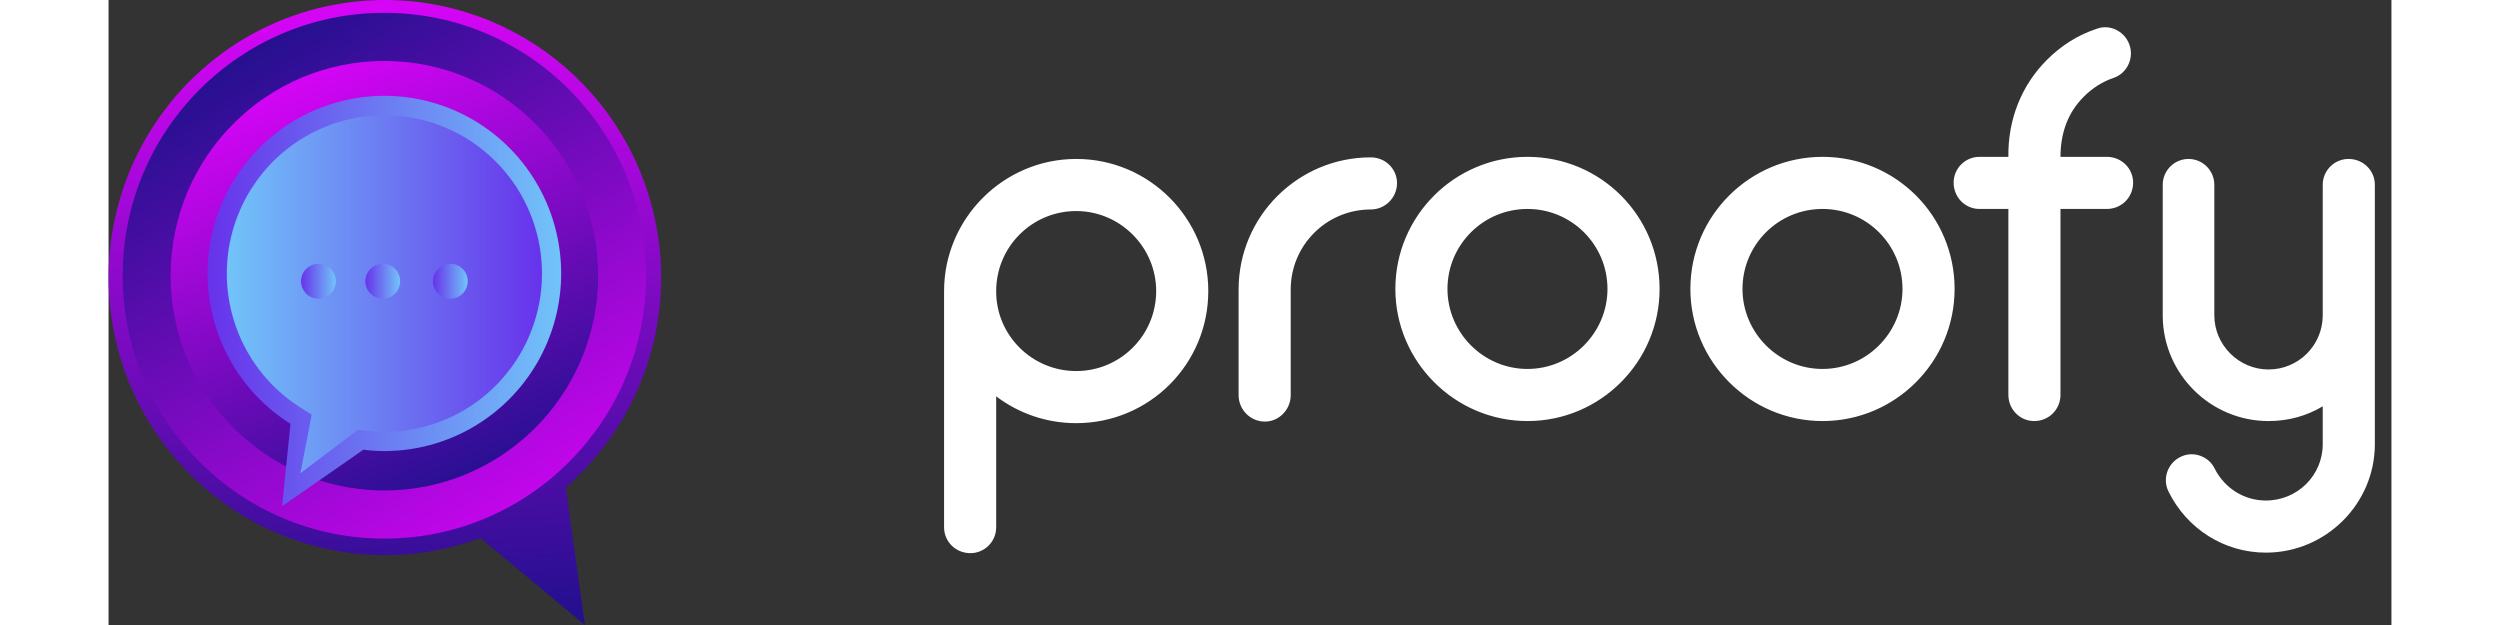 <svg width="180" height="45" viewBox="0 0 347 95" fill="none" xmlns="http://www.w3.org/2000/svg">
<rect x="0" y="0" width="347" height="95" fill="#333333" stroke="none"/>
<path d="M147.08 64.32C142.52 64.32 138.28 62.8 134.92 60.24V80.16C134.92 82.32 133.16 84.08 131 84.08C128.76 84.08 127 82.32 127 80.16V44.32V44.24C127 33.2 136.04 24.16 147.08 24.16C158.2 24.16 167.16 33.2 167.16 44.24C167.16 55.36 158.2 64.32 147.08 64.32ZM147.08 32.08C140.36 32.08 134.92 37.52 134.92 44.24V44.32C134.92 50.96 140.36 56.4 147.08 56.4C153.8 56.4 159.24 50.96 159.24 44.24C159.24 37.6 153.8 32.08 147.08 32.08ZM191.848 23.92C194.088 23.92 195.848 25.68 195.848 27.84C195.848 30 194.088 31.84 191.848 31.84C185.128 31.84 179.688 37.28 179.688 44V60.08C179.688 62.24 177.928 64.08 175.768 64.08C173.528 64.08 171.768 62.24 171.768 60.08V44C171.768 32.88 180.808 23.92 191.848 23.92ZM215.676 64C204.636 64 195.596 54.96 195.596 43.92C195.596 32.8 204.636 23.84 215.676 23.84C226.796 23.84 235.756 32.8 235.756 43.92C235.756 54.96 226.796 64 215.676 64ZM215.676 31.76C208.956 31.76 203.516 37.2 203.516 43.92C203.516 50.56 208.956 56.08 215.676 56.08C222.396 56.08 227.836 50.56 227.836 43.92C227.836 37.2 222.396 31.76 215.676 31.76ZM260.519 64C249.479 64 240.439 54.96 240.439 43.92C240.439 32.8 249.479 23.84 260.519 23.84C271.639 23.84 280.599 32.8 280.599 43.92C280.599 54.96 271.639 64 260.519 64ZM260.519 31.76C253.799 31.76 248.359 37.2 248.359 43.92C248.359 50.56 253.799 56.08 260.519 56.08C267.239 56.08 272.679 50.56 272.679 43.92C272.679 37.2 267.239 31.76 260.519 31.76ZM303.733 23.84C305.973 23.84 307.733 25.6 307.733 27.76C307.733 30 305.973 31.76 303.733 31.76H296.693V60C296.693 62.24 294.933 64 292.693 64C290.533 64 288.773 62.24 288.773 60V31.76H284.373C282.213 31.76 280.452 30 280.452 27.76C280.452 25.6 282.213 23.84 284.373 23.84H288.773C288.693 18.16 290.773 12.96 294.613 9.12C296.773 6.96 299.253 5.36 302.133 4.4C304.133 3.6 306.453 4.72 307.173 6.8C307.893 8.8 306.853 11.12 304.773 11.84C303.093 12.4 301.573 13.36 300.213 14.72C297.812 17.12 296.693 20.24 296.693 23.84H303.733ZM340.476 24.16C342.716 24.16 344.476 25.92 344.476 28.08V67.52C344.476 76.56 337.036 84 327.916 84C321.596 84 315.916 80.4 313.116 74.72C312.156 72.8 312.956 70.4 314.956 69.44C316.876 68.48 319.276 69.36 320.156 71.28C321.676 74.24 324.636 76.08 327.916 76.08C332.716 76.08 336.556 72.24 336.556 67.52V61.76C334.156 63.2 331.356 64 328.316 64C319.516 64 312.316 56.88 312.236 48.08C312.236 48 312.236 48 312.236 48V28.08C312.236 25.92 313.996 24.16 316.156 24.16C318.316 24.16 320.076 25.92 320.076 28.08V47.92C320.076 52.48 323.836 56.16 328.316 56.16C332.876 56.16 336.556 52.48 336.556 47.92V28.08C336.556 25.92 338.316 24.16 340.476 24.16Z" fill="white"/>
<path d="M69.503 74.081C77.427 67.184 82.496 57.559 83.715 47.098C84.934 36.637 82.214 26.097 76.09 17.548C69.966 8.999 60.881 3.06 50.62 0.898C40.359 -1.263 29.664 0.508 20.637 5.866C11.611 11.223 4.905 19.778 1.838 29.849C-1.23 39.921 -0.436 50.781 4.062 60.294C8.56 69.808 16.437 77.288 26.146 81.264C35.854 85.24 46.692 85.424 56.529 81.781L72.404 95L69.503 74.081Z" fill="url(#paint0_linear_359_6186)"/>
<path d="M41.923 81.869C63.892 81.869 81.701 63.978 81.701 41.909C81.701 19.84 63.892 1.949 41.923 1.949C19.955 1.949 2.146 19.84 2.146 41.909C2.146 63.978 19.955 81.869 41.923 81.869Z" fill="url(#paint1_linear_359_6186)"/>
<path d="M74.418 42.109C74.528 24.082 60.069 9.379 42.125 9.269C24.18 9.159 9.544 23.683 9.435 41.71C9.325 59.737 23.783 74.44 41.728 74.55C59.672 74.66 74.308 60.136 74.418 42.109Z" fill="url(#paint2_linear_359_6186)"/>
<path d="M15.049 41.572C15.048 36.233 16.622 31.012 19.574 26.571C22.526 22.13 26.723 18.669 31.633 16.624C36.543 14.579 41.947 14.043 47.161 15.084C52.374 16.125 57.164 18.695 60.923 22.471C64.682 26.246 67.243 31.056 68.28 36.294C69.318 41.531 68.786 46.959 66.752 51.893C64.719 56.827 61.274 61.044 56.855 64.01C52.435 66.977 47.239 68.561 41.923 68.561C40.856 68.56 39.789 68.492 38.73 68.357L26.383 76.943L27.653 64.423C23.798 61.998 20.62 58.629 18.416 54.632C16.211 50.635 15.053 46.142 15.049 41.572Z" fill="url(#paint3_linear_359_6186)"/>
<path d="M30.881 63.023L29.187 61.96C24.298 58.875 20.683 54.12 19.006 48.571C17.329 43.021 17.704 37.049 20.061 31.755C22.419 26.46 26.601 22.2 31.837 19.756C37.073 17.313 43.011 16.852 48.559 18.457C54.107 20.063 58.891 23.627 62.031 28.495C65.17 33.362 66.454 39.205 65.647 44.948C64.839 50.691 61.994 55.947 57.635 59.75C53.276 63.553 47.697 65.647 41.923 65.646C40.971 65.642 40.02 65.583 39.074 65.469L37.919 65.327L29.152 71.937L30.881 63.023Z" fill="url(#paint4_linear_359_6186)"/>
<path d="M34.55 42.751C34.55 43.277 34.395 43.791 34.104 44.228C33.813 44.665 33.4 45.005 32.916 45.207C32.433 45.408 31.901 45.461 31.388 45.358C30.874 45.255 30.403 45.002 30.033 44.63C29.663 44.259 29.411 43.785 29.309 43.27C29.207 42.754 29.259 42.219 29.459 41.734C29.66 41.248 29.999 40.833 30.434 40.541C30.869 40.249 31.38 40.093 31.904 40.093C32.605 40.093 33.279 40.373 33.775 40.871C34.271 41.37 34.55 42.046 34.55 42.751Z" fill="url(#paint5_linear_359_6186)"/>
<path d="M44.322 42.751C44.322 43.277 44.167 43.791 43.876 44.228C43.586 44.665 43.172 45.005 42.689 45.207C42.205 45.408 41.673 45.461 41.16 45.358C40.647 45.255 40.175 45.002 39.805 44.63C39.435 44.259 39.183 43.785 39.081 43.27C38.979 42.754 39.031 42.219 39.232 41.734C39.432 41.248 39.771 40.833 40.206 40.541C40.641 40.249 41.153 40.093 41.676 40.093C42.378 40.093 43.051 40.373 43.547 40.871C44.043 41.37 44.322 42.046 44.322 42.751Z" fill="url(#paint6_linear_359_6186)"/>
<path d="M54.597 42.751C54.597 43.277 54.442 43.791 54.152 44.228C53.861 44.665 53.448 45.005 52.964 45.207C52.481 45.408 51.949 45.461 51.435 45.358C50.922 45.255 50.451 45.002 50.081 44.63C49.711 44.259 49.459 43.785 49.356 43.27C49.254 42.754 49.307 42.219 49.507 41.734C49.707 41.248 50.047 40.833 50.482 40.541C50.917 40.249 51.428 40.093 51.952 40.093C52.653 40.093 53.326 40.373 53.823 40.871C54.319 41.37 54.597 42.046 54.597 42.751Z" fill="url(#paint7_linear_359_6186)"/>
<defs>
<linearGradient id="paint0_linear_359_6186" x1="38.907" y1="-4.829" x2="46.25" y2="107.861" gradientUnits="userSpaceOnUse">
<stop stop-color="#E104FC"/>
<stop offset="1" stop-color="#0B1180"/>
</linearGradient>
<linearGradient id="paint1_linear_359_6186" x1="69.767" y1="87.327" x2="16.035" y2="0.486" gradientUnits="userSpaceOnUse">
<stop stop-color="#DC04F9"/>
<stop offset="1" stop-color="#141185"/>
</linearGradient>
<linearGradient id="paint2_linear_359_6186" x1="27.913" y1="9.489" x2="59.927" y2="82.851" gradientUnits="userSpaceOnUse">
<stop stop-color="#DB04F9"/>
<stop offset="1" stop-color="#0A1180"/>
</linearGradient>
<linearGradient id="paint3_linear_359_6186" x1="15.049" y1="45.763" x2="68.797" y2="45.763" gradientUnits="userSpaceOnUse">
<stop stop-color="#6732EB"/>
<stop offset="1" stop-color="#71C4F9"/>
</linearGradient>
<linearGradient id="paint4_linear_359_6186" x1="17.968" y1="44.727" x2="65.878" y2="44.727" gradientUnits="userSpaceOnUse">
<stop stop-color="#71C4F9"/>
<stop offset="1" stop-color="#6732EB"/>
</linearGradient>
<linearGradient id="paint5_linear_359_6186" x1="29.249" y1="42.751" x2="34.55" y2="42.751" gradientUnits="userSpaceOnUse">
<stop stop-color="#6732EB"/>
<stop offset="1" stop-color="#71C4F9"/>
</linearGradient>
<linearGradient id="paint6_linear_359_6186" x1="39.022" y1="42.751" x2="44.322" y2="42.751" gradientUnits="userSpaceOnUse">
<stop stop-color="#6732EB"/>
<stop offset="1" stop-color="#71C4F9"/>
</linearGradient>
<linearGradient id="paint7_linear_359_6186" x1="49.297" y1="42.751" x2="54.597" y2="42.751" gradientUnits="userSpaceOnUse">
<stop stop-color="#6732EB"/>
<stop offset="1" stop-color="#71C4F9"/>
</linearGradient>
</defs>
</svg>
